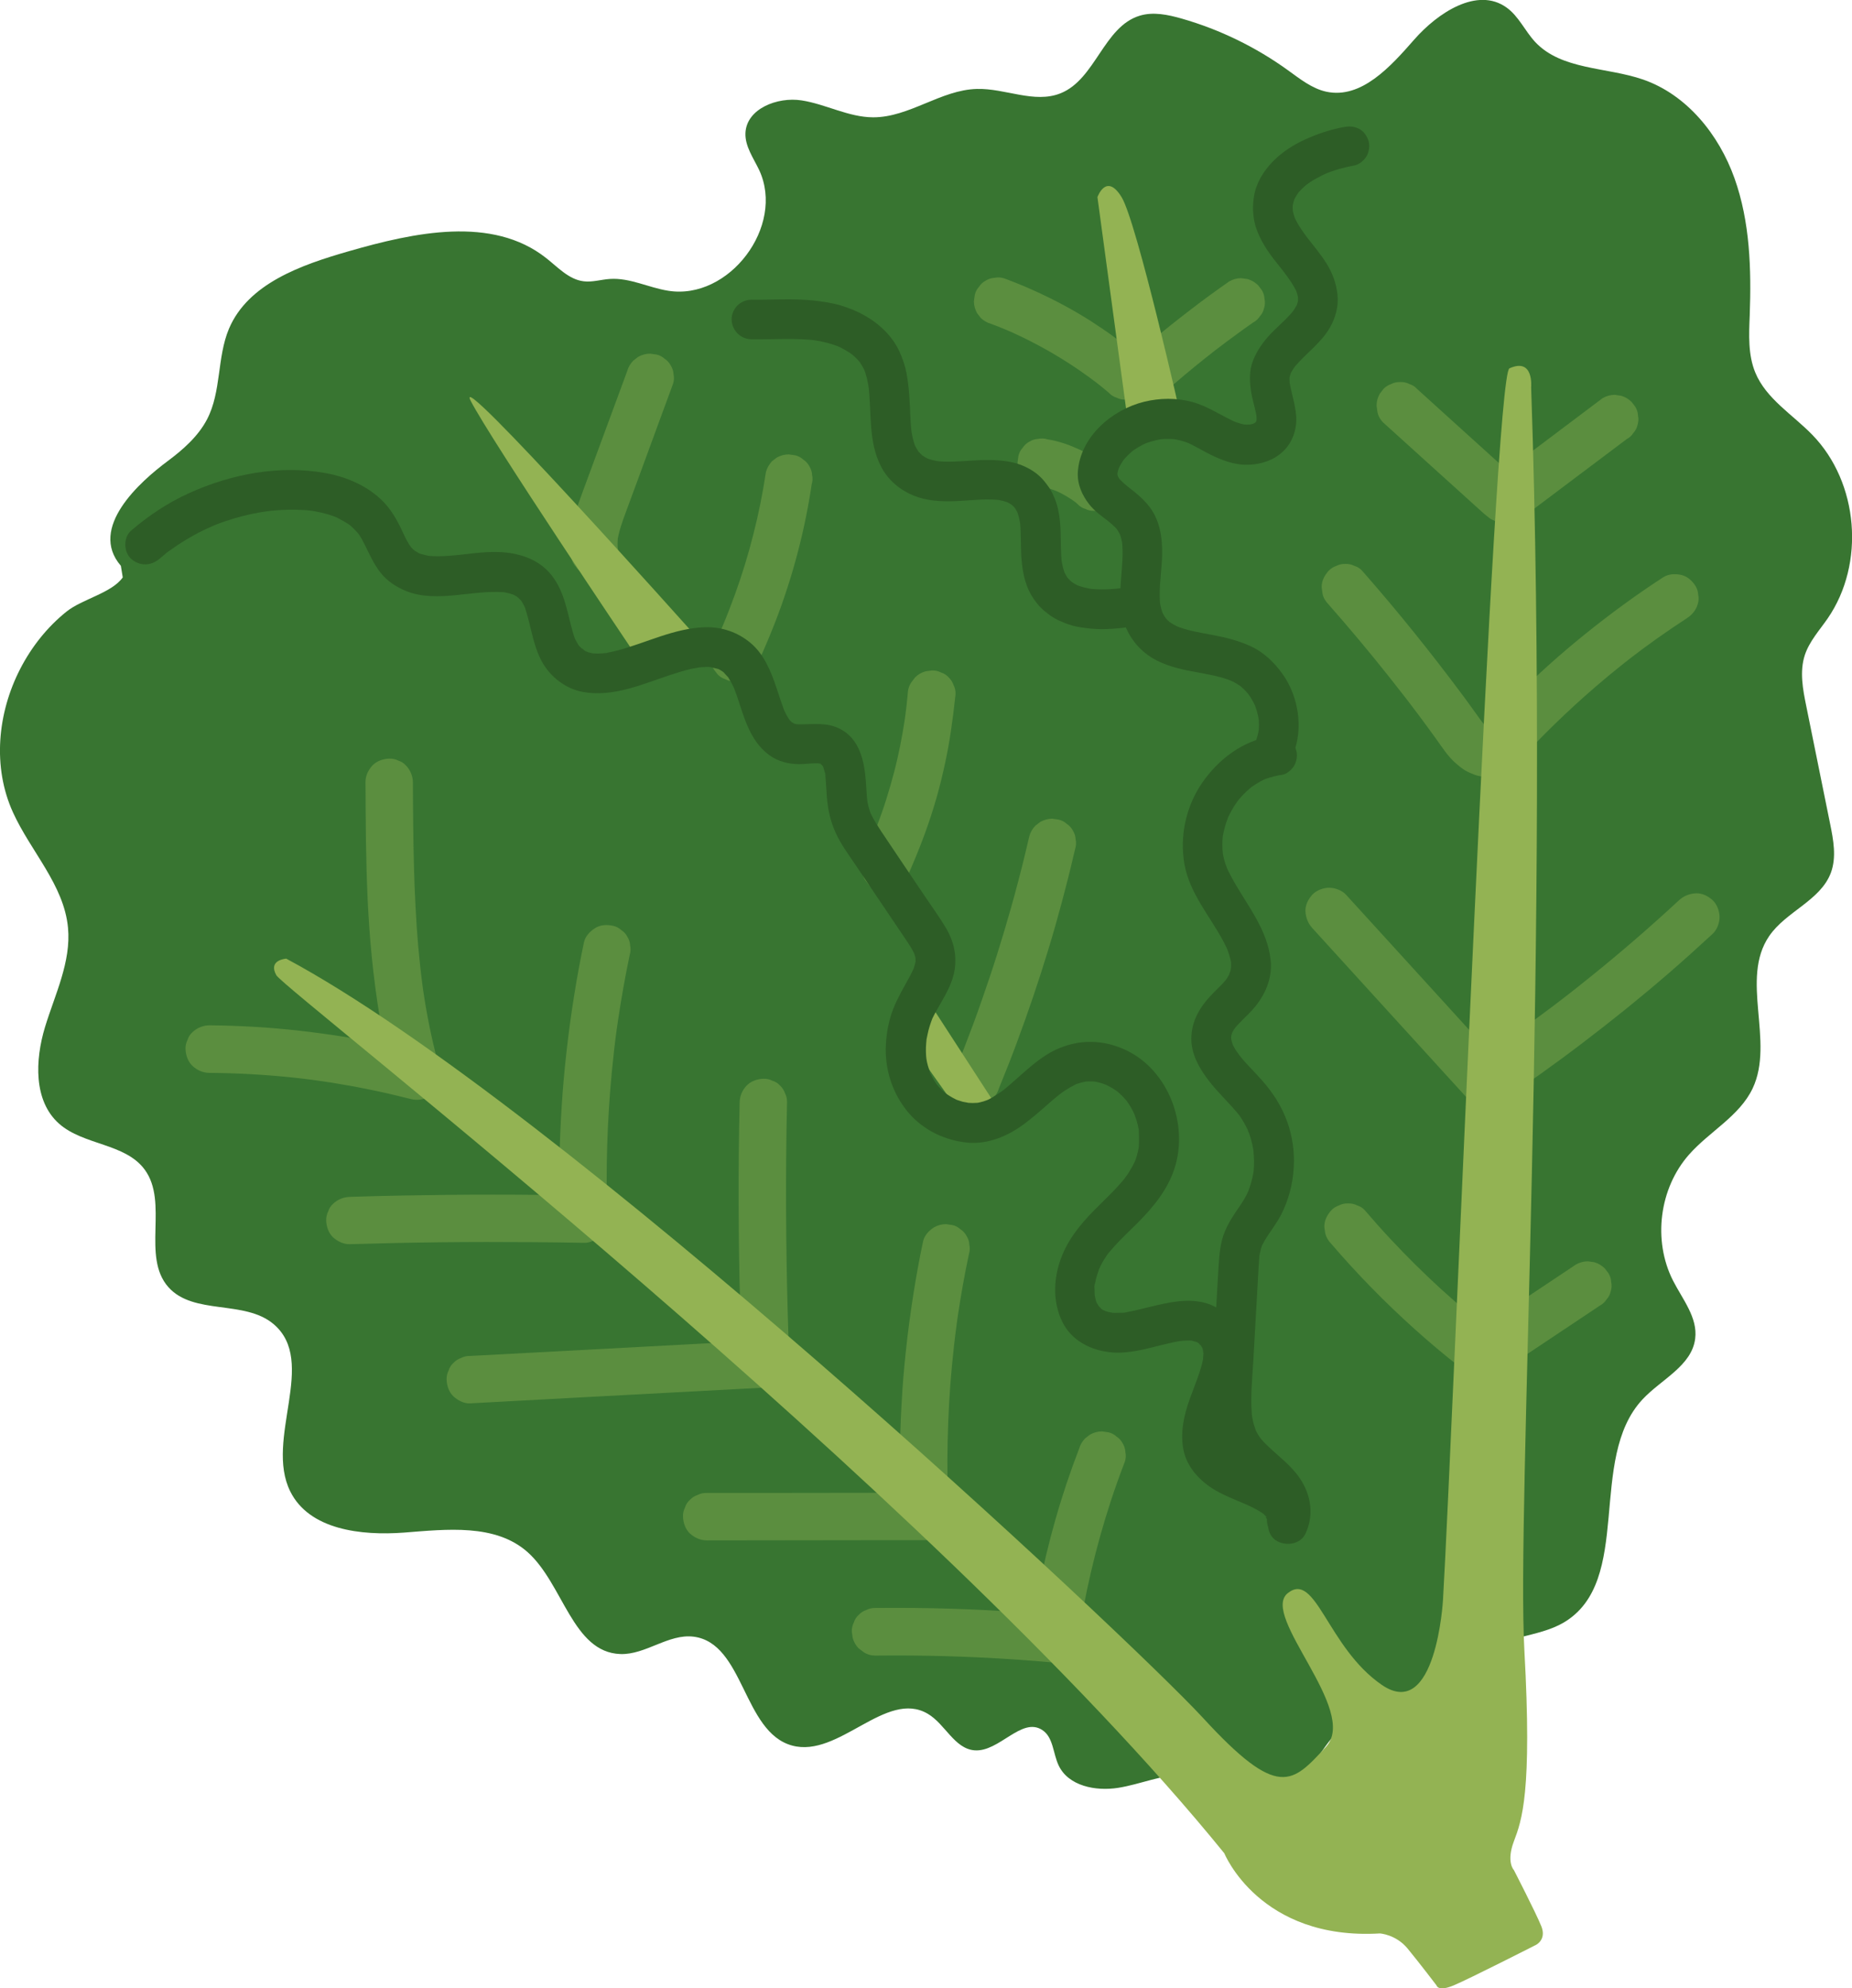 <?xml version="1.0" encoding="utf-8"?>
<!-- Generator: Adobe Illustrator 25.3.1, SVG Export Plug-In . SVG Version: 6.00 Build 0)  -->
<svg version="1.1" id="Layer_1" xmlns="http://www.w3.org/2000/svg" xmlns:xlink="http://www.w3.org/1999/xlink" x="0px" y="0px"
	 viewBox="0 0 1664.1 1786.2" style="enable-background:new 0 0 1664.1 1786.2;" xml:space="preserve">
<style type="text/css">
	.st0{fill:#387531;}
	.st1{fill:#5B8E3F;}
	.st2{fill:#93B353;}
	.st3{fill:#2D5D26;}
</style>
<g>
	<path class="st0" d="M110.3,518.7c-9.8,14-36.6,19.5-50.5,30.7c-17.4,13.9-31.5,31.8-41.7,51.6C-2.2,640.5-7,688.9,11.7,729.9
		c16,35.1,45.8,65.1,49.4,103.5c2.9,30.7-11.7,59.9-20.7,89.4c-8.9,29.5-10.4,66.1,12.6,86.6c22.1,19.6,59.5,17.5,77,41.3
		c21.8,29.6-3.1,78.1,21.3,105.6c22.6,25.4,68.4,11.2,94.4,33.1c40.1,33.7-8.2,103.5,15.1,150.4c17.1,34.5,63.7,39.9,102.2,37
		c38.4-3,82-8.1,110.9,17.4c32.2,28.5,40.5,90.2,83.5,91.7c22.7,0.8,43.2-18.4,65.8-15.6c45.5,5.7,44.3,85.7,88.5,97.8
		c42,11.5,84.5-50.7,122-28.5c15.6,9.2,23.9,31.4,42,32.8c22.2,1.7,42.3-30.5,60.9-18.2c10,6.6,9.5,21.1,14.7,31.9
		c8.8,18.4,33.2,23.2,53.4,20c20.1-3.2,39.4-12,59.8-11.9c32.9,0.2,67.4,23.4,96.3,7.7c23.2-12.6,30.6-45.3,54.8-55.7
		c22.4-9.7,50.3,4.1,72.1-7.1c20.2-10.3,25.7-36.9,42.6-52c20.1-17.9,51.3-15.8,74.6-29.4c63.3-37.2,20.9-147,71-200.6
		c16.8-18,44.3-30.1,47.3-54.6c2.4-18.8-11.4-35.3-20-52.2c-18.2-36-12.3-82.7,14.4-113c18.3-20.8,45.3-34.5,57.2-59.5
		c20-42.2-11.6-98.3,14.9-136.9c15.1-22.1,46-31.8,55.4-56.8c5.2-14,2.3-29.5-0.7-44.2c-7.1-35.2-14.3-70.4-21.4-105.6
		c-3.1-15.1-6.1-31.1-1.3-45.8c4.1-12.4,13.2-22.3,20.6-33c33.8-49.2,27.8-121.9-13.7-164.7c-17.8-18.4-41.6-32.4-51.4-56.1
		c-6.6-16-5.7-34-5-51.3c1.5-41.6,0.3-84.1-13.7-123.3c-14-39.2-42.7-74.9-82-88.6c-32.9-11.4-73.3-8.4-97.1-33.8
		c-9.2-9.9-14.8-23.2-25.8-31c-26.2-18.7-61.7,4.7-82.9,28.9c-21.2,24.2-47.4,53.5-78.9,46.8c-12.9-2.8-23.7-11.5-34.4-19.2
		c-28.9-20.9-61.4-36.7-95.6-46.5c-12.3-3.5-25.5-6.3-37.7-2.6c-32.4,9.8-39.7,57.1-71.1,69.7c-23.6,9.5-49.8-4.6-75.2-3.9
		c-32.4,0.8-60.8,25.6-93.3,25.5c-22.1-0.1-42.4-11.8-64.2-15.2c-21.8-3.4-49.7,7.5-50.5,29.5c-0.4,11.9,7.3,22.4,12.4,33.2
		c23.4,50.3-27.1,117.1-81.8,108.3c-17.7-2.8-34.5-11.8-52.4-10.6c-7.9,0.5-15.7,3.1-23.6,2.1c-13.3-1.6-23.1-12.6-33.7-20.9
		c-48.4-38.2-118.3-23.1-177.6-6c-42.5,12.2-90.2,28.9-107.4,69.6c-10.8,25.8-6.7,56.4-19.6,81.2c-8,15.4-21.7,27.4-35.4,37.6
		c-24.8,18.4-71.6,60-42.1,94.1"/>
</g>
<g>
	<g>
		<path class="st1" d="M187.9,963.8c25.4,0.2,50.8,1.6,76.1,4.3c7.1,0.8,14.2,1.6,21.3,2.6c-1.9-0.3-3.8-0.5-5.7-0.8
			c23.5,3.2,46.9,7.4,70,12.7c6.5,1.5,12.9,3.1,19.4,4.7c7.4,1.9,15.3,0,20.8-5.5c5.4-5.4,7.5-13.4,5.5-20.8
			c-5.8-20.6-10.3-41.5-13.7-62.5c-1-5.9-1.8-11.9-2.6-17.8c0.3,1.9,0.5,3.8,0.8,5.7c-3.2-23.7-5.2-47.5-6.4-71.4
			c-1.3-23.9-1.8-47.8-2.1-71.7c-0.2-13.5-0.2-27-0.3-40.5c0-5.5-2.4-11.2-6.2-15.1c-1.9-2.1-4.2-3.6-6.9-4.4
			c-2.5-1.3-5.3-1.9-8.2-1.8c-5.5,0.2-11.2,2.1-15.1,6.2c-3.8,4.2-6.3,9.3-6.2,15.1c0.1,17.3,0.2,34.7,0.4,52
			c0.3,17.4,0.7,34.7,1.5,52.1c0.8,17.4,2,34.8,3.7,52.1c1.9,18.9,4.3,37.8,7.5,56.5c2.9,17,6.5,33.9,11,50.6
			c0.6,2.1,1.1,4.2,1.7,6.3c8.7-8.7,17.5-17.5,26.2-26.2c-23.9-6.1-48-11.1-72.4-15c-26.1-4.1-52.3-7.1-78.6-8.7
			c-13.8-0.8-27.6-1.3-41.4-1.4c-5.4,0-11.2,2.4-15.1,6.2c-2.1,1.9-3.6,4.2-4.4,6.9c-1.3,2.5-1.9,5.3-1.8,8.2
			c0.2,5.5,2.1,11.2,6.2,15.1C177,961.4,182.1,963.7,187.9,963.8L187.9,963.8z"/>
	</g>
</g>
<g>
	<g>
		<path class="st1" d="M314.4,1117.7c27.3-0.8,54.6-1.4,81.9-1.7c27.3-0.3,54.6-0.3,81.9-0.1c15.4,0.1,30.9,0.3,46.3,0.6
			c2.9,0.1,5.7-0.5,8.2-1.8c2.6-0.9,4.9-2.3,6.9-4.4c3.8-4.1,6.5-9.4,6.2-15.1c-0.8-22.2-0.9-44.5-0.2-66.7
			c0.7-22.1,2.1-44.1,4.2-66.1c1.2-12.5,2.6-25,4.3-37.4c-0.3,1.9-0.5,3.8-0.8,5.7c2.6-19.1,5.7-38,9.3-56.9
			c1-5.3,2.1-10.6,3.2-15.9c0.9-2.8,1-5.7,0.4-8.5c-0.1-2.8-1-5.5-2.5-7.9c-1.3-2.5-3.2-4.5-5.5-6c-2.1-1.9-4.5-3.2-7.3-3.8
			c-5.5-1.2-11.6-1-16.4,2.2c-4.5,2.9-8.7,7.3-9.8,12.7c-3.3,15.6-6.2,31.3-8.7,47.1c-2.8,17.4-5.2,34.9-7.1,52.4
			c-1.8,15.9-3.2,31.8-4.2,47.7c-1,15.9-1.7,31.7-2,47.6c-0.3,16-0.2,31.9,0.3,47.9c0.1,2,0.1,4,0.2,6c7.1-7.1,14.2-14.2,21.3-21.3
			c-27.3-0.5-54.6-0.8-81.9-0.8c-27.3,0-54.6,0.3-81.9,0.8c-15.4,0.3-30.9,0.7-46.3,1.2c-5.6,0.2-11.1,2.3-15.1,6.2
			c-2.1,1.9-3.6,4.2-4.4,6.9c-1.3,2.5-1.9,5.3-1.8,8.2c0.2,5.5,2.1,11.2,6.2,15.1C303.4,1115.2,308.7,1117.9,314.4,1117.7
			L314.4,1117.7z"/>
	</g>
</g>
<g>
	<g>
		<path class="st1" d="M422.5,1260.7c34.6-1.9,69.3-3.7,103.9-5.6c34.5-1.8,68.9-3.7,103.4-5.5c19.4-1,38.9-2.1,58.3-3.1
			c5.4-0.3,11.3-2.1,15.1-6.2c3.7-4.1,6.5-9.4,6.2-15.1c-1.3-30.5-2.1-61.1-2.6-91.7c-0.5-30.6-0.6-61.1-0.4-91.7
			c0.1-17.1,0.4-34.3,0.8-51.4c0.1-2.9-0.5-5.7-1.8-8.2c-0.9-2.6-2.3-4.9-4.4-6.9c-1.9-2.1-4.2-3.6-6.9-4.4
			c-2.5-1.3-5.3-1.9-8.2-1.8c-5.5,0.2-11.2,2.1-15.1,6.2c-3.9,4.2-6.1,9.3-6.2,15.1c-0.7,30.6-1,61.1-0.9,91.7
			c0.1,30.6,0.5,61.1,1.4,91.7c0.5,17.1,1.1,34.3,1.8,51.4c7.1-7.1,14.2-14.2,21.3-21.3c-34.6,1.9-69.3,3.7-103.9,5.6
			c-34.5,1.8-68.9,3.7-103.4,5.5c-19.4,1-38.9,2.1-58.3,3.1c-2.9-0.1-5.7,0.5-8.2,1.8c-2.6,0.9-4.9,2.3-6.9,4.4
			c-2.1,1.9-3.6,4.2-4.4,6.9c-1.3,2.5-1.9,5.3-1.8,8.2c0.2,5.5,2.1,11.2,6.2,15.1C411.5,1258.1,416.9,1261,422.5,1260.7
			L422.5,1260.7z"/>
	</g>
</g>
<g>
	<g>
		<path class="st1" d="M554.7,490.3c-0.1-0.4-0.1-0.8-0.2-1.2c0.3,1.9,0.5,3.8,0.8,5.7c-0.6-4.5-0.5-9,0.1-13.5
			c-0.3,1.9-0.5,3.8-0.8,5.7c1.3-9.4,4.6-18.4,7.9-27.3c3.4-9.3,6.8-18.6,10.3-27.9c6.8-18.5,13.6-37.1,20.4-55.6
			c3.9-10.5,7.7-21,11.6-31.5c0.9-2.8,1-5.7,0.4-8.5c-0.1-2.8-1-5.5-2.5-7.9c-1.3-2.5-3.2-4.5-5.5-6c-2.1-1.9-4.5-3.2-7.3-3.8
			c-1.9-0.3-3.8-0.5-5.7-0.8c-3.9,0-7.4,1-10.8,2.9c-1.4,1.1-2.9,2.2-4.3,3.3c-2.6,2.7-4.5,5.8-5.5,9.4
			c-3.8,10.3-7.6,20.6-11.4,30.9c-3.8,10.3-7.6,20.6-11.4,30.9c-3.8,10.3-7.6,20.6-11.4,30.9c-3.7,10.2-7.6,20.3-11.2,30.6
			c-1.7,5-3.2,10-4.2,15.1c-0.2,1.3-0.5,2.5-0.6,3.8c-0.4,3-0.9,6.1-1.1,9.2c-0.2,2.6-0.2,5.2,0,7.8c0.2,3.1,0.7,6.1,1.2,9.2
			c0.7,2.8,1.9,5.2,3.8,7.3c1.5,2.3,3.5,4.2,6,5.5c2.4,1.6,5.1,2.4,7.9,2.5c2.8,0.6,5.7,0.5,8.5-0.4c1.7-0.7,3.4-1.4,5.1-2.2
			c3.2-1.9,5.8-4.4,7.7-7.7c0.7-1.7,1.4-3.4,2.2-5.1C555.7,497.8,555.7,494,554.7,490.3L554.7,490.3z"/>
	</g>
</g>
<g>
	<g>
		<path class="st1" d="M688.2,424.1c-2.8,18.7-6.5,37.3-11.2,55.6c-4.6,18.3-10.1,36.3-16.5,54c-3.6,9.9-7.4,19.8-11.5,29.5
			c0.7-1.7,1.4-3.4,2.2-5.1c-3.1,7.3-6.4,14.6-9.8,21.8c-1.6,2.4-2.4,5.1-2.5,7.9c-0.6,2.8-0.5,5.7,0.4,8.5c0.7,2.8,1.9,5.2,3.8,7.3
			c1.5,2.3,3.5,4.2,6,5.5c1.7,0.7,3.4,1.4,5.1,2.2c3.8,1,7.6,1,11.3,0c1.7-0.7,3.4-1.4,5.1-2.2c3.2-1.9,5.8-4.4,7.7-7.7
			c5.4-11.5,10.5-23.2,15.3-35.1c4.1-10.2,8-20.5,11.5-31c3.5-10.4,6.8-20.9,9.7-31.6c2.9-10.6,5.6-21.3,7.9-32.1
			c2.3-10.7,4.3-21.5,6-32.3c0.2-1.4,0.4-2.8,0.6-4.1c0.9-2.8,1-5.7,0.4-8.5c-0.1-2.8-1-5.5-2.5-7.9c-1.3-2.5-3.2-4.5-5.5-6
			c-2.1-1.9-4.5-3.2-7.3-3.8c-1.9-0.3-3.8-0.5-5.7-0.8c-3.9,0-7.4,1-10.8,2.9c-1.4,1.1-2.9,2.2-4.3,3.3
			C691,417.3,689.2,420.5,688.2,424.1L688.2,424.1z"/>
	</g>
</g>
<g>
	<g>
		<path class="st1" d="M815.6,623.8c-0.6,6.8-1.4,13.6-2.3,20.3c0.3-1.9,0.5-3.8,0.8-5.7c-0.9,6.9-2,13.8-3.2,20.6
			c-1.3,7.5-2.8,14.9-4.5,22.3c-1.8,8-3.9,16-6.2,24c-2.5,8.6-5.1,17.1-8.1,25.5c-3.2,9.1-6.6,18.1-10.3,27c-0.5,1.2-1,2.3-1.4,3.5
			c0.7-1.7,1.4-3.4,2.2-5.1c-1.8,4.2-3.6,8.4-5.5,12.6c-1.6,2.4-2.4,5.1-2.5,7.9c-0.6,2.8-0.5,5.7,0.4,8.5c0.7,2.8,1.9,5.2,3.8,7.3
			c1.5,2.3,3.5,4.2,6,5.5c1.7,0.7,3.4,1.4,5.1,2.2c3.8,1,7.6,1,11.3,0c1.7-0.7,3.4-1.4,5.1-2.2c3.2-1.9,5.8-4.4,7.7-7.7
			c6.1-13.4,11.7-27,16.8-40.8c4-11,7.7-22.2,10.9-33.5c2.9-10.2,5.4-20.5,7.6-30.9c2-9.3,3.7-18.7,5.1-28.1
			c1.5-10.2,2.8-20.3,3.9-30.6c0.1-0.9,0.2-1.9,0.3-2.8c0.1-2.9-0.5-5.7-1.8-8.2c-0.9-2.6-2.3-4.9-4.4-6.9c-1.9-2.1-4.2-3.6-6.9-4.4
			c-2.5-1.3-5.3-1.9-8.2-1.8c-1.9,0.3-3.8,0.5-5.7,0.8c-3.6,1-6.8,2.8-9.4,5.5c-1.1,1.4-2.2,2.9-3.3,4.3
			C816.6,616.4,815.7,619.9,815.6,623.8L815.6,623.8z"/>
	</g>
</g>
<g>
	<g>
		<path class="st1" d="M924.9,751.2c-3.3,14.3-6.8,28.6-10.6,42.8c-3.7,14.2-7.7,28.2-11.9,42.3c-4.2,14.1-8.6,28.1-13.3,42.1
			c-4.7,13.9-9.5,27.8-14.6,41.6c-5.1,13.7-10.4,27.4-15.9,40.9c-0.7,1.7-1.4,3.4-2.1,5.1c-0.9,2.8-1,5.7-0.4,8.5
			c0.1,2.8,1,5.5,2.5,7.9c1.3,2.5,3.2,4.5,5.5,6c2.1,1.9,4.5,3.2,7.3,3.8c1.9,0.3,3.8,0.5,5.7,0.8c3.9,0,7.4-1,10.8-2.9
			c1.4-1.1,2.9-2.2,4.3-3.3c2.6-2.7,4.5-5.8,5.5-9.4c5.6-13.6,11-27.3,16.1-41.1c5.1-13.7,10-27.5,14.7-41.4
			c4.7-13.9,9.2-27.9,13.5-42c4.3-14.1,8.3-28.2,12.1-42.4c3.8-14.1,7.4-28.3,10.7-42.6c0.4-1.8,0.8-3.6,1.3-5.4
			c0.9-2.8,1-5.7,0.4-8.5c-0.1-2.8-1-5.5-2.5-7.9c-1.3-2.5-3.2-4.5-5.5-6c-2.1-1.9-4.5-3.2-7.3-3.8c-1.9-0.3-3.8-0.5-5.7-0.8
			c-3.9,0-7.4,1-10.8,2.9c-1.4,1.1-2.9,2.2-4.3,3.3C927.7,744.4,925.9,747.6,924.9,751.2L924.9,751.2z"/>
	</g>
</g>
<g>
	<g>
		<path class="st1" d="M890.7,291c5.1,1.9,10.1,3.9,15.1,6c-1.7-0.7-3.4-1.4-5.1-2.2c12.1,5.1,23.9,10.8,35.4,17.1
			c11.5,6.3,22.6,13.1,33.4,20.5c6.1,4.2,12,8.5,17.9,13c-1.4-1.1-2.9-2.2-4.3-3.3c4.5,3.5,8.9,7,13.2,10.7c1.9,2.1,4.2,3.6,6.9,4.4
			c2.5,1.3,5.3,1.9,8.2,1.8c2.9,0.1,5.7-0.5,8.2-1.8c2.6-0.9,4.9-2.3,6.9-4.4c1.1-1.4,2.2-2.9,3.3-4.3c1.9-3.3,2.9-6.9,2.9-10.8
			c-0.3-1.9-0.5-3.8-0.8-5.7c-1-3.6-2.8-6.8-5.5-9.4c-8-6.8-16.3-13.2-24.7-19.4c-7-5.2-14.3-10.1-21.6-14.8
			c-7.4-4.7-14.9-9.1-22.6-13.3c-7.7-4.2-15.5-8.1-23.4-11.8c-9.5-4.4-19.2-8.5-29-12.2c-1-0.4-2-0.8-3-1.1c-2.8-0.9-5.7-1-8.5-0.4
			c-2.8,0.1-5.5,1-7.9,2.5c-2.5,1.3-4.5,3.2-6,5.5c-1.9,2.1-3.2,4.5-3.8,7.3c-0.3,1.9-0.5,3.8-0.8,5.7c0,3.9,1,7.4,2.9,10.8
			c1.1,1.4,2.2,2.9,3.3,4.3C884,288.2,887.1,290,890.7,291L890.7,291z"/>
	</g>
</g>
<g>
	<g>
		<path class="st1" d="M1045.4,353.3c12.2-10.8,24.7-21.3,37.5-31.5c3.6-2.8,7.2-5.7,10.8-8.5c-1.4,1.1-2.9,2.2-4.3,3.3
			c9.4-7.2,18.9-14.3,28.5-21.2c2.7-1.9,5.4-3.8,8.1-5.7c2.5-1.3,4.5-3.2,6-5.5c1.9-2.1,3.2-4.5,3.8-7.3c0.9-2.8,1-5.7,0.4-8.5
			c-0.1-2.8-1-5.5-2.5-7.9c-1.1-1.4-2.2-2.9-3.3-4.3c-2.7-2.6-5.8-4.5-9.4-5.5c-1.9-0.3-3.8-0.5-5.7-0.8c-3.9,0-7.4,1-10.8,2.9
			c-11.6,8.1-23,16.4-34.2,25c-12.5,9.6-24.9,19.4-37,29.6c-6.1,5.1-12.1,10.3-18,15.6c-2.1,1.9-3.6,4.2-4.4,6.9
			c-1.3,2.5-1.9,5.3-1.8,8.2c-0.1,2.9,0.5,5.7,1.8,8.2c0.9,2.6,2.3,4.9,4.4,6.9c1.4,1.1,2.9,2.2,4.3,3.3c3.3,1.9,6.9,2.9,10.8,2.9
			c1.9-0.3,3.8-0.5,5.7-0.8C1039.6,357.8,1042.8,356,1045.4,353.3L1045.4,353.3z"/>
	</g>
</g>
<g>
	<g>
		<path class="st1" d="M929.9,435.9c7.5,1.2,14.9,3.3,22,6.3c-1.7-0.7-3.4-1.4-5.1-2.2c7.5,3.2,14.5,7.3,21,12.2
			c-1.4-1.1-2.9-2.2-4.3-3.3c1.6,1.2,3.1,2.5,4.6,3.8c1.9,2.1,4.2,3.6,6.9,4.4c2.5,1.3,5.3,1.9,8.2,1.8c2.9,0.1,5.7-0.5,8.2-1.8
			c2.6-0.9,4.9-2.3,6.9-4.4c1.1-1.4,2.2-2.9,3.3-4.3c1.9-3.3,2.9-6.9,2.9-10.8c-0.3-1.9-0.5-3.8-0.8-5.7c-1-3.6-2.8-6.8-5.5-9.4
			c-3.9-3.5-8.1-6.7-12.4-9.7c-2.9-2-5.8-3.9-8.9-5.5c-4.6-2.5-9.5-4.6-14.3-6.6c-3.2-1.3-6.5-2.5-9.8-3.4c-3.8-1.1-7.6-2-11.5-2.6
			c-2.8-0.9-5.7-1-8.5-0.4c-2.8,0.1-5.5,1-7.9,2.5c-2.5,1.3-4.5,3.2-6,5.5c-1.9,2.1-3.2,4.5-3.8,7.3c-0.3,1.9-0.5,3.8-0.8,5.7
			c0,3.9,1,7.4,2.9,10.8c1.1,1.4,2.2,2.9,3.3,4.3C923.2,433.1,926.3,434.9,929.9,435.9L929.9,435.9z"/>
	</g>
</g>
<g>
	<g>
		<path class="st1" d="M1243,379.7c12.3,11.1,24.5,22.2,36.8,33.3c12.2,11,24.3,22,36.5,33c3.1,2.8,6.2,5.6,9.3,8.4
			c3.6,3.2,7,6.5,10.8,9.5c1,0.7,2,1.6,3,2.3c1.1,0.6,2.4,1.1,3.5,1.6c1.1,0.5,2.2,1,3.4,1.3c0.1,0,0.2,0,0.3,0
			c1.9,0.3,3.8,0.5,5.7,0.8c0.3,0,0.6,0,0.9,0c1.4-0.1,4.5-0.5,5.8-0.8c0.2,0,0.4-0.1,0.6-0.1c2.1-0.6,4.1-1.6,6-2.5
			c0.8-0.4,1.6-0.9,2.3-1.5c3.3-2.5,6.6-4.9,9.8-7.4c13.2-9.9,26.3-19.8,39.5-29.7c13.2-9.9,26.3-19.8,39.5-29.7
			c1.6-1.2,3.3-2.5,4.9-3.7c2.5-1.3,4.5-3.2,6-5.5c1.9-2.1,3.2-4.5,3.8-7.3c0.9-2.8,1-5.7,0.4-8.5c-0.1-2.8-1-5.5-2.5-7.9
			c-1.1-1.4-2.2-2.9-3.3-4.3c-2.7-2.6-5.8-4.5-9.4-5.5c-1.9-0.3-3.8-0.5-5.7-0.8c-3.9,0-7.4,1-10.8,2.9
			c-12.5,9.4-25.1,18.9-37.6,28.3c-12.5,9.4-25.1,18.9-37.6,28.3c-3.5,2.6-7,5.2-10.4,7.9c-1.8,1.4-3.6,2.7-5.4,4
			c-1.6,1.2-3.2,2.6-5.1,3.5c1.7-0.7,3.4-1.4,5.1-2.2c-0.5,0.2-1,0.3-1.5,0.4c1.9-0.3,3.8-0.5,5.7-0.8c-0.3,0-0.6,0-0.9,0
			c1.9,0.3,3.8,0.5,5.7,0.8c-0.4-0.1-0.8-0.2-1.1-0.3c1.7,0.7,3.4,1.4,5.1,2.2c-0.7-0.3-1.2-0.7-1.8-1.1c1.4,1.1,2.9,2.2,4.3,3.3
			c-3-2.4-5.8-5.2-8.7-7.8c-3-2.7-6-5.4-9-8.1c-5.9-5.3-11.8-10.7-17.7-16c-11.9-10.8-23.9-21.6-35.8-32.4
			c-6.7-6.1-13.4-12.1-20.1-18.2c-1.9-2.1-4.2-3.6-6.9-4.4c-2.5-1.3-5.3-1.9-8.2-1.8c-2.9-0.1-5.7,0.5-8.2,1.8
			c-2.6,0.9-4.9,2.3-6.9,4.4c-1.1,1.4-2.2,2.9-3.3,4.3c-1.9,3.3-2.9,6.9-2.9,10.8c0.3,1.9,0.5,3.8,0.8,5.7
			C1238.5,373.9,1240.3,377.1,1243,379.7L1243,379.7z"/>
	</g>
</g>
<g>
	<g>
		<path class="st1" d="M1193.6,542.8c18.5,21,36.5,42.5,53.9,64.4c4.9,6.2,9.8,12.4,14.6,18.6c-1.1-1.4-2.2-2.9-3.3-4.3
			c10.7,13.8,21.2,27.8,31.4,42c5.5,7.6,10.7,16,17.9,22.2c2.5,2.2,5.1,4.3,7.9,6.1c2.9,1.8,6.2,3.1,9.3,4.3
			c6.1,2.2,13.6,2.2,19.9,0.5c6.8-1.8,12.8-5.9,17.7-10.9c2.8-2.8,5.4-5.8,8.1-8.7c5.7-6.1,11.4-12,17.3-17.9
			c11.6-11.6,23.5-22.9,35.8-33.8c13.7-12.2,27.9-23.9,42.4-35.2c-1.4,1.1-2.9,2.2-4.3,3.3c17.3-13.4,35.2-26.1,53.5-38
			c4.6-3,8.3-7.3,9.8-12.7c0.9-2.8,1-5.7,0.4-8.5c-0.1-2.8-1-5.5-2.5-7.9c-2.9-4.6-7.3-8.6-12.7-9.8c-5.4-1.2-11.6-1-16.4,2.2
			c-24.5,15.9-48,33.2-70.7,51.5c-21.4,17.3-42,35.7-61.5,55.1c-5.5,5.5-10.9,11-16.3,16.7c-2.7,2.8-5.3,5.7-8,8.5
			c-2.5,2.7-4.8,5.5-7.7,7.8c1.4-1.1,2.9-2.2,4.3-3.3c-1.1,0.9-2.4,1.6-3.7,2.2c1.7-0.7,3.4-1.4,5.1-2.2c-1.1,0.4-2.2,0.7-3.4,0.9
			c1.9-0.3,3.8-0.5,5.7-0.8c-1.2,0.1-2.4,0.1-3.7,0c1.9,0.3,3.8,0.5,5.7,0.8c-1.4-0.2-2.7-0.6-4-1.1c1.7,0.7,3.4,1.4,5.1,2.2
			c-2-0.9-3.9-2.1-5.6-3.4c1.4,1.1,2.9,2.2,4.3,3.3c-3.3-2.6-6.2-5.8-8.8-9.1c1.1,1.4,2.2,2.9,3.3,4.3c-6.7-8.7-12.9-17.9-19.5-26.7
			c-7.7-10.4-15.5-20.6-23.4-30.8c-13.8-17.8-28-35.4-42.5-52.7c-8.2-9.8-16.6-19.5-25-29.1c-1.9-2.1-4.2-3.6-6.9-4.4
			c-2.5-1.3-5.3-1.9-8.2-1.8c-2.9-0.1-5.7,0.5-8.2,1.8c-2.6,0.9-4.9,2.3-6.9,4.4c-3.7,4.1-6.5,9.4-6.2,15.1c0.3,1.9,0.5,3.8,0.8,5.7
			C1189.1,537,1191,540.1,1193.6,542.8L1193.6,542.8z"/>
	</g>
</g>
<g>
	<g>
		<path class="st1" d="M1179.4,834c18.3,20.1,36.6,40.2,54.9,60.3c18.2,19.9,36.3,39.8,54.5,59.8c10.3,11.3,20.7,22.7,31,34
			c1.4,1.1,2.9,2.2,4.3,3.3c2.4,1.6,5.1,2.4,7.9,2.5c1.9,0.5,3.8,0.5,5.7,0c2.8-0.1,5.5-1,7.9-2.5c26.1-17.4,51.7-35.6,76.7-54.7
			c26.3-20,52-40.7,77-62.3c13.4-11.6,26.6-23.5,39.6-35.5c3.9-3.6,6.2-9.8,6.2-15.1c0-5.2-2.3-11.5-6.2-15.1
			c-4.1-3.7-9.4-6.5-15.1-6.2c-5.8,0.3-10.8,2.3-15.1,6.2c-25.9,24-52.6,47.1-80.1,69.2c-7.8,6.3-15.6,12.5-23.5,18.6
			c1.4-1.1,2.9-2.2,4.3-3.3c-21.6,16.7-43.7,32.8-66.2,48.3c-6.4,4.4-12.8,8.7-19.3,13c8.6,1.1,17.2,2.2,25.9,3.3
			c-18.3-20.1-36.6-40.2-54.9-60.3c-18.2-19.9-36.3-39.8-54.5-59.8c-10.3-11.3-20.7-22.7-31-34c-3.6-3.9-9.9-6.2-15.1-6.2
			c-5.2,0-11.5,2.3-15.1,6.2c-3.7,4.1-6.5,9.4-6.2,15.1C1173.4,824.7,1175.4,829.7,1179.4,834L1179.4,834z"/>
	</g>
</g>
<g>
	<g>
		<path class="st1" d="M1196.3,1117.5c11.6,13.5,23.6,26.6,36,39.3c12.4,12.7,25.3,25,38.5,36.9s26.8,23.3,40.8,34.3
			c2.1,1.7,4.2,3.4,6.4,4.9c2.2,1.6,5.1,2.8,7.6,3.5c4.6,1.3,8.9,1.1,13.5,0.1c1.3-0.3,2.5-0.9,3.8-1.4c1.3-0.5,2.7-1,3.9-1.7
			c4.1-2.4,8-5.3,12-8c8.1-5.4,16.2-10.8,24.3-16.2c16.1-10.7,32.2-21.4,48.3-32.2c2-1.4,4.1-2.7,6.1-4.1c2.5-1.3,4.5-3.2,6-5.5
			c1.9-2.1,3.2-4.5,3.8-7.3c0.9-2.8,1-5.7,0.4-8.5c-0.1-2.8-1-5.5-2.5-7.9c-1.1-1.4-2.2-2.9-3.3-4.3c-2.7-2.6-5.8-4.5-9.4-5.5
			c-1.9-0.3-3.8-0.5-5.7-0.8c-3.9,0-7.4,1-10.8,2.9c-12,8-24,16-36,24c-12,8-24,16-36,24c-3.4,2.3-6.8,4.5-10.2,6.8
			c-1.7,1.1-3.3,2.2-5,3.3c-1.6,1.1-3.2,2.3-4.9,3c1.7-0.7,3.4-1.4,5.1-2.2c-0.5,0.2-0.9,0.3-1.4,0.4c1.9-0.3,3.8-0.5,5.7-0.8
			c-0.4,0-0.7,0-1.1,0c1.9,0.3,3.8,0.5,5.7,0.8c-0.5-0.1-0.9-0.2-1.4-0.3c1.7,0.7,3.4,1.4,5.1,2.2c-1-0.4-1.9-1-2.8-1.7
			c1.4,1.1,2.9,2.2,4.3,3.3c-16.6-12.9-32.6-26.6-48.2-40.7c-15.5-14.2-30.5-29-44.9-44.4c-8.1-8.6-15.9-17.4-23.6-26.4
			c-1.9-2.1-4.2-3.6-6.9-4.4c-2.5-1.3-5.3-1.9-8.2-1.8c-2.9-0.1-5.7,0.5-8.2,1.8c-2.6,0.9-4.9,2.3-6.9,4.4
			c-3.7,4.1-6.5,9.4-6.2,15.1c0.3,1.9,0.5,3.8,0.8,5.7C1191.8,1111.7,1193.6,1114.8,1196.3,1117.5L1196.3,1117.5z"/>
	</g>
</g>
<g>
	<g>
		<path class="st1" d="M635.1,1383.8c25.5,0,51.1,0,76.6-0.1c25.5,0,51.1,0,76.6-0.1c14.3,0,28.6,0,42.9,0c2.9,0.1,5.7-0.5,8.2-1.8
			c2.6-0.9,4.9-2.3,6.9-4.4c3.7-4,6.5-9.4,6.2-15.1c-1.2-22.5-1.5-45.1-1-67.7c0.5-22.4,1.7-44.8,3.8-67.1
			c1.2-12.6,2.6-25.3,4.3-37.9c-0.3,1.9-0.5,3.8-0.8,5.7c2.4-17.9,5.3-35.7,8.7-53.4c1-5.1,2-10.1,3.1-15.2c0.9-2.8,1-5.7,0.4-8.5
			c-0.1-2.8-1-5.5-2.5-7.9c-1.3-2.5-3.2-4.5-5.5-6c-2.1-1.9-4.5-3.2-7.3-3.8c-1.9-0.3-3.8-0.5-5.7-0.8c-3.9,0-7.4,1-10.8,2.9
			c-4.5,2.9-8.7,7.3-9.8,12.7c-3.3,15.5-6.1,31.1-8.6,46.7c-2.7,17.4-5.1,34.8-6.9,52.3c-1.7,15.7-3,31.4-3.8,47.1
			c-0.9,15.8-1.4,31.6-1.5,47.5s0.2,31.7,0.9,47.5c0.1,2,0.2,3.9,0.3,5.9c7.1-7.1,14.2-14.2,21.3-21.3c-25.5,0-51.1,0-76.6,0.1
			c-25.5,0-51.1,0-76.6,0.1c-14.3,0-28.6,0-42.9,0c-2.9-0.1-5.7,0.5-8.2,1.8c-2.6,0.9-4.9,2.3-6.9,4.4c-2.1,1.9-3.6,4.2-4.4,6.9
			c-1.3,2.5-1.9,5.3-1.8,8.2c0.2,5.5,2.1,11.2,6.2,15.1C624.2,1381.4,629.3,1383.8,635.1,1383.8L635.1,1383.8z"/>
	</g>
</g>
<g>
	<g>
		<path class="st1" d="M786.6,1487.3c21-0.2,41.9-0.1,62.9,0.5c20.9,0.6,41.8,1.6,62.6,3c11.8,0.8,23.5,1.7,35.3,2.8
			c1.9-0.3,3.8-0.5,5.7-0.8c2.8-0.7,5.2-1.9,7.3-3.8c1.6-0.9,2.9-2.2,3.8-3.8c1.9-2.1,3.2-4.5,3.8-7.3c3.1-22.1,7.2-44,12.3-65.7
			c5-21.6,11-42.9,17.9-64c3.9-11.9,8.1-23.6,12.6-35.3c0.9-2.8,1-5.7,0.4-8.5c-0.1-2.8-1-5.5-2.5-7.9c-1.3-2.5-3.2-4.5-5.5-6
			c-2.1-1.9-4.5-3.2-7.3-3.8c-1.9-0.3-3.8-0.5-5.7-0.8c-3.9,0-7.4,1-10.8,2.9c-1.4,1.1-2.9,2.2-4.3,3.3c-2.6,2.7-4.5,5.8-5.5,9.4
			c-8,20.8-15.1,41.9-21.2,63.4c-6.1,21.3-11.2,42.9-15.4,64.6c-2.4,12.3-4.4,24.6-6.2,37c6.9-5.2,13.7-10.4,20.6-15.7
			c-20.9-1.9-41.8-3.3-62.7-4.4c-20.9-1-41.8-1.7-62.6-1.9c-11.8-0.1-23.6-0.1-35.4,0c-2.9-0.1-5.7,0.5-8.2,1.8
			c-2.6,0.9-4.9,2.3-6.9,4.4c-2.1,1.9-3.6,4.2-4.4,6.9c-1.3,2.5-1.9,5.3-1.8,8.2c0.3,1.9,0.5,3.8,0.8,5.7c1,3.6,2.8,6.8,5.5,9.4
			c1.4,1.1,2.9,2.2,4.3,3.3C779.2,1486.3,782.7,1487.3,786.6,1487.3L786.6,1487.3z"/>
	</g>
</g>
<path class="st2" d="M257.2,861.2c0,0-16.7,1-8.9,14.9c7.9,13.9,587,462.6,851.8,788.8c0,0,31.8,78.4,139.8,72c0,0,14.4,0.8,25,13.7
	c10.6,12.9,25.9,33,25.9,33s1.2,5.9,15.3,0c14.1-5.9,74.2-36.5,74.2-36.5s9.4-4.7,4.7-16.5c-4.7-11.8-24.7-50.6-24.7-50.6
	s-7.1-7.1,0-25.9s16.5-43.6,9.4-171.9c-7.1-128.3,23.1-636.8,6.1-1134.3c0,0,2.6-27-19.5-17c-14,6.3-50.6,950.2-59.7,1106.2
	c0,0-6.1,110.1-55,76.5c-48.9-33.6-59.2-102.7-84.5-82.4c-25.3,20.3,64.5,105.4,34.3,138.1c-30.3,32.7-42.5,48-110.6-26.2
	C1012.3,1469,502.6,992.6,257.2,861.2z"/>
<g>
	<g>
		<path class="st3" d="M1172.8,1378.2c8.1-16.5,5.4-35.1-4.8-50.1c-8.5-12.6-20.7-20.8-31.3-31.5c-1.2-1.2-2.3-2.4-3.4-3.7
			c-0.4-0.5-1.2-1.9-1.8-2.1c0.3,0.1,2.5,3.5,0.8,0.9c-0.9-1.4-1.9-2.8-2.7-4.3c-0.4-0.7-0.7-1.3-1-2c-1.8-3.7,0.6,1.8,0,0.2
			c-1.1-3.2-2.2-6.3-2.9-9.6c-0.4-1.6-0.5-3.4-0.9-5c0.1,0.3,0.5,4.5,0.2,1.4c-0.1-1.1-0.2-2.3-0.3-3.4c-1.1-15.2,0.5-30.6,1.4-45.8
			c1-17,1.9-34,2.9-51c0.5-8.3,0.9-16.5,1.4-24.8c0.2-4,0.4-8,0.7-12c0.1-1.8,0.3-3.7,0.4-5.5c0.1-0.8,0-2.3,0.3-3.1
			c-0.1,0.8-0.2,1.6-0.3,2.3c0.1-0.8,0.3-1.6,0.4-2.4c0.3-1.6,0.7-3.2,1.1-4.8c0.3-1,0.7-1.9,0.9-2.9c0.7-2.5-2,3.9-0.2,0.4
			c1.6-3.2,3.3-6.2,5.3-9.2c4-6.1,8.4-11.9,11.8-18.3c7-13.5,10.9-28.2,11.7-43.4c0.8-13.6-1.2-27.8-5.8-40.6
			c-5.2-14.4-13-26.5-23.2-37.9c-4.2-4.7-8.6-9.3-12.9-13.9c-2.1-2.3-4.1-4.5-6-6.9c-0.4-0.5-0.8-1-1.3-1.6c-1.8-2.2,0.9,1.1,1,1.3
			c-0.9-1.5-2.1-2.9-3.1-4.3c-1.5-2.2-2.7-4.5-3.9-6.9c-1.6-2.9,1.2,3.6,0.6,1.4c-0.2-0.7-0.5-1.4-0.7-2.1c-0.5-1.4-0.7-2.8-1.1-4.2
			c-0.7-2.9,0.4,2.3,0.3,2.2c-0.1-0.2-0.1-1.4-0.1-1.7c0-1.1-0.3-3.4,0.2-4.4c0,0-0.9,4.9-0.2,2.1c0.2-0.6,0.3-1.2,0.4-1.8
			c0.2-0.8,0.5-1.5,0.7-2.3c0.6-2.1-2,3.9-0.5,1.2c0.8-1.4,1.5-2.8,2.4-4.1c0.3-0.5,0.8-1,1.1-1.5c-2.3,3.8-1.9,2.4-1.1,1.4
			c2.1-2.5,4.3-4.8,6.6-7.1c4.2-4.1,8.4-8.2,12.1-12.7c9.6-11.9,15.4-26.3,13.7-41.8c-3-27.9-21.6-49.5-34.6-73.3
			c-1.5-2.7-2.9-5.4-4.2-8.2c-0.3-0.6-0.5-1.2-0.8-1.8c-1.2-2.7,0.6,1.3,0.6,1.5c-0.4-1.6-1.2-3.1-1.7-4.7c-0.8-2.5-1.5-5.1-2-7.7
			c-0.3-1.5-0.6-6.4-0.1,0c-0.1-1.5-0.3-2.9-0.4-4.4c-0.2-2.6-0.2-5.3-0.1-7.9c0.1-1.2,0.1-2.3,0.2-3.5c0.1-0.7,0.2-1.5,0.2-2.2
			c0.2-2-0.9,5.1-0.1,1.3c1-5.4,2.3-10.6,4.3-15.7c0.2-0.6,0.4-1.1,0.6-1.7c1-2.6-0.8,1.8-0.8,1.8c0.3-1.3,1.3-2.8,1.9-4
			c1.3-2.5,2.6-5,4.1-7.4c1.3-2.1,2.9-4.1,4.3-6.2c-3.2,5-0.5,0.6,0.5-0.5c1-1.1,1.9-2.2,3-3.3c1.8-1.9,3.7-3.8,5.7-5.5
			c0.9-0.8,1.8-1.5,2.7-2.3c2.1-1.8-1.5,1.2-1.5,1.2c0.6-0.6,1.5-1.1,2.1-1.5c2.2-1.5,4.4-2.9,6.7-4.2c1.1-0.6,2.3-1.2,3.5-1.8
			c0.7-0.3,1.3-0.6,2-0.9c2.8-1.3-4.2,1.6-1,0.5c5-1.8,10.1-3.2,15.4-3.9c4.1-0.6,8.7-4.8,10.7-8.2c2.2-3.8,3.2-9.5,1.8-13.8
			c-1.4-4.3-4.1-8.5-8.2-10.7c-4.6-2.4-8.7-2.5-13.8-1.8c-25.8,3.6-48,20.7-62.5,41.7c-14.6,21.3-20.4,47.9-15.9,73.3
			c4.6,26.1,23.3,47,35.3,69.8c0.7,1.3,1.4,2.7,2,4c0.4,0.8,2.4,5.4,1.1,2.3c-1.2-3.1,0.6,1.5,0.8,2.3c0.5,1.5,1,2.9,1.4,4.4
			c0.4,1.5,0.8,2.9,1.1,4.4c0.1,0.4,0.4,1.4,0.3,1.8c0,0.1-0.5-5-0.3-2.1c0.1,1.3,0.2,2.6,0.2,3.9c0,2-1.2,6.8,0.2,0.9
			c-0.3,1.2-0.4,2.3-0.7,3.5c-0.3,1.4-1.2,3-1.4,4.4c0-0.2,2-4.2,0.7-1.7c-0.3,0.6-0.6,1.2-0.9,1.7c-0.8,1.6-1.8,3-2.8,4.5
			c-1.2,1.8,2.5-3,1-1.3c-0.5,0.6-1,1.2-1.6,1.9c-0.9,1-1.7,1.9-2.6,2.9c-2.3,2.4-4.6,4.6-6.9,6.9c-11.2,11.1-19.9,23.7-20.7,40
			c-0.8,15.6,7.4,29.4,16.7,41.2c7.9,10,17.2,18.6,25.3,28.4c0.4,0.5,0.8,1,1.2,1.5c-3-3.4-1.6-2.1-0.9-1.2c0.9,1.2,1.8,2.5,2.6,3.8
			c1.8,2.7,3.4,5.5,4.8,8.4c0.4,0.8,0.7,1.5,1.1,2.3c0.7,1.4,0.7,3.3-0.4-1c0.3,1.3,1,2.6,1.5,3.8c1.1,3.2,2.1,6.5,2.8,9.8
			c0.3,1.3,0.6,2.7,0.8,4c0.2,0.8,0.3,1.7,0.4,2.5c0.4,2.5-0.5-4.9-0.2-1.2c0.3,3.2,0.5,6.5,0.6,9.7c0,3.1-0.1,6.2-0.4,9.2
			c-0.1,0.8-0.3,1.7-0.3,2.5c0-0.2,0.7-4.7,0.2-1.7c-0.3,1.7-0.6,3.4-1,5c-0.7,3-1.5,6-2.5,8.9c-0.5,1.5-1.1,2.9-1.6,4.3
			c-0.9,2.3,2-4.2,0.4-1c-0.5,0.9-0.9,1.9-1.3,2.8c-3.1,6.1-7.1,11.6-10.9,17.2c-4.8,7.2-9,15-11.3,23.4c-2.2,8.5-2.8,17.4-3.3,26.2
			c-1,17.2-2,34.5-3,51.7c-1,17-2,34-2.9,51c-0.9,15.3-1.2,30.8,2.6,45.8c4.2,16.3,14,29.2,26.5,40.2c5.2,4.6,10.7,8.9,15.5,13.9
			c1.1,1.1,2.1,2.4,3.1,3.5c1.6,1.8-2.5-3.8-0.5-0.6c0.4,0.6,0.8,1.2,1.2,1.8c0.9,1.3,1.7,2.7,2.4,4.2c0.3,0.6,0.7,1.9,1.2,2.4
			c-0.3-0.8-0.7-1.6-1-2.3c0.3,0.7,0.5,1.3,0.7,2c0.4,1.3,0.7,2.6,1.1,4c0.7,3-0.1-1.6-0.2-1.8c0.3,0.7,0.1,1.8,0.1,2.5
			c0,0.6,0.2,1.9-0.1,2.5c0,0,1-4.8,0.2-1.8c-0.2,0.6-0.4,1.3-0.5,1.9c-0.7,3.6,1.9-3.8,0.3-0.5c-4.1,8.4-2.5,19.8,6.4,24.5
			C1156.3,1388.9,1168.3,1387.2,1172.8,1378.2L1172.8,1378.2z"/>
	</g>
</g>
<g>
	<g>
		<path class="st3" d="M675.2,304.8c20,0.3,40-1.4,59.9,1.2c-1.6-0.2-3.2-0.4-4.8-0.6c8.5,1.2,16.8,3.3,24.7,6.5
			c-1.4-0.6-2.9-1.2-4.3-1.8c5.9,2.5,11.6,5.7,16.7,9.6c-1.2-0.9-2.4-1.9-3.6-2.8c3.8,3,7.2,6.3,10.1,10.1c-0.9-1.2-1.9-2.4-2.8-3.6
			c2.7,3.5,4.9,7.3,6.6,11.4c-0.6-1.4-1.2-2.9-1.8-4.3c2.6,6.2,4,12.8,4.9,19.4c-0.2-1.6-0.4-3.2-0.6-4.8c3.3,25-0.5,51.8,11.9,74.9
			c7.1,13.1,19.4,22.4,33.5,26.9c11.8,3.7,24.7,3.8,36.9,3.1c12.4-0.7,24.9-2.2,37.3-0.6c-1.6-0.2-3.2-0.4-4.8-0.6
			c4.3,0.6,8.5,1.6,12.5,3.3c-1.4-0.6-2.9-1.2-4.3-1.8c2.7,1.2,5.2,2.6,7.6,4.4c-1.2-0.9-2.4-1.9-3.6-2.8c2.3,1.8,4.3,3.8,6.1,6.1
			c-0.9-1.2-1.9-2.4-2.8-3.6c1.9,2.4,3.4,5.1,4.6,7.9c-0.6-1.4-1.2-2.9-1.8-4.3c1.9,4.4,2.9,9.1,3.6,13.9c-0.2-1.6-0.4-3.2-0.6-4.8
			c1.3,10.3,0.8,20.7,1.3,31.1c0.7,12.7,2.7,25.7,9.3,36.8c3,5.1,7,10.1,11.6,13.9c2.8,2.3,5.6,4.5,8.7,6.3
			c3.2,1.9,6.7,3.3,10.1,4.7c4.3,1.7,8.8,2.9,13.4,3.6c6.3,1,12.7,1.7,19.1,1.7c12.7,0,25.5-1.8,38-4.2c4.2-0.8,8.6-4.7,10.7-8.2
			c2.2-3.8,3.2-9.5,1.8-13.8c-1.4-4.3-4.1-8.5-8.2-10.7c-4.5-2.4-8.8-2.7-13.8-1.8c-4.2,0.8-8.4,1.5-12.6,2.1
			c1.6-0.2,3.2-0.4,4.8-0.6c-10.9,1.5-22.1,2.1-33.1,0.7c1.6,0.2,3.2,0.4,4.8,0.6c-5.5-0.8-10.9-2.1-16-4.2c1.4,0.6,2.9,1.2,4.3,1.8
			c-3.3-1.4-6.4-3.2-9.3-5.4c1.2,0.9,2.4,1.9,3.6,2.8c-2.5-2-4.8-4.2-6.8-6.7c0.9,1.2,1.9,2.4,2.8,3.6c-2.1-2.7-3.8-5.7-5.2-8.8
			c0.6,1.4,1.2,2.9,1.8,4.3c-1.9-4.6-3-9.4-3.7-14.3c0.2,1.6,0.4,3.2,0.6,4.8c-1.5-11.2-0.8-22.5-1.5-33.7
			c-0.4-6.7-1.2-13.5-3.1-19.9c-1.1-3.8-2.7-7.6-4.4-11.1c-1.8-3.6-4.2-6.7-6.7-9.9c-7.4-9.3-19.1-15.4-30.7-17.6
			c-11.3-2.2-22.5-2-33.9-1.3c-11.3,0.7-22.8,1.8-34.1,0.3c1.6,0.2,3.2,0.4,4.8,0.6c-4.6-0.6-9.1-1.7-13.4-3.5
			c1.4,0.6,2.9,1.2,4.3,1.8c-3.1-1.3-6-3-8.7-5.1c1.2,0.9,2.4,1.9,3.6,2.8c-2.5-2-4.7-4.2-6.7-6.7c0.9,1.2,1.9,2.4,2.8,3.6
			c-2.2-2.9-4-6-5.4-9.3c0.6,1.4,1.2,2.9,1.8,4.3c-2.3-5.5-3.5-11.2-4.3-17.1c0.2,1.6,0.4,3.2,0.6,4.8c-1.5-11.3-1.4-22.7-2.2-34
			c-0.5-7.1-1.3-14.2-2.6-21.2c-1.3-6.9-3.6-13.3-6.5-19.6c-3.1-6.7-7.7-13-12.9-18.2c-5.3-5.4-11.6-10.1-18.2-13.8
			c-6.7-3.8-14.1-6.8-21.5-9c-8.1-2.4-16.5-3.6-24.9-4.5c-18.4-1.9-36.8-0.4-55.2-0.7c-4.5-0.1-9.5,2.1-12.7,5.2
			c-3.1,3.1-5.4,8.2-5.2,12.7C657.7,296.7,665.1,304.6,675.2,304.8L675.2,304.8z"/>
	</g>
</g>
<path class="st2" d="M566.7,581.9c0,0-124.6-185.1-143.6-221.5c-19-36.3,199,207.6,199,207.6"/>
<path class="st2" d="M1016.5,401.7l-30.4-224.6c0,0,7.9-22.5,21.7,0s53.9,200.2,53.9,200.2"/>
<polygon class="st2" points="834.7,900.2 891.7,988.1 863.2,1000.6 816.2,934.6 "/>
<g>
	<g>
		<path class="st3" d="M143.4,501.9c2-1.7,3.9-3.3,5.9-4.9c2.3-1.8-1.9,1.4,0.4-0.4c0.9-0.7,1.8-1.4,2.8-2c4.2-3,8.4-5.9,12.8-8.6
			c8.5-5.3,17.4-9.9,26.6-13.8c-2.7,1.1,0,0,0.5-0.2c1.1-0.4,2.1-0.8,3.2-1.3c2.4-0.9,4.8-1.8,7.3-2.6c4.9-1.7,9.8-3.1,14.8-4.4
			c4.7-1.2,9.5-2.3,14.2-3.1c2.3-0.4,4.5-0.8,6.8-1.1c3.6-0.5,1.1-0.1,0.3-0.1c1.7-0.2,3.4-0.4,5.1-0.6c9.5-0.9,19.2-1.2,28.7-0.6
			c2,0.1,4,0.3,6,0.5c1,0.1,4.4,0.6,0.5,0c1,0.2,2,0.3,3,0.5c4.4,0.8,8.8,1.8,13.1,3.1c1.9,0.6,3.8,1.2,5.6,1.9
			c0.9,0.3,1.8,0.7,2.7,1.1c-3.4-1.4-0.9-0.4-0.3,0c3.9,2,7.6,4.1,11.2,6.6c3.8,2.5-1.6-1.7,0.3,0.3c0.7,0.7,1.4,1.3,2.1,1.9
			c1.6,1.5,3,3.1,4.5,4.7c0.6,0.6,1.8,2.7-0.1-0.2c0.5,0.8,1.1,1.6,1.7,2.4c1.5,2.3,2.8,4.7,4,7.1c4.7,9.3,8.5,18.4,15,26.6
			c6.1,7.6,14.2,12.8,23.2,16.4c13.8,5.5,29.3,5,43.8,3.6c14.4-1.4,28.8-3.7,43.3-2.7c4.5,0.3-3.4-0.8,0.9,0.1
			c1.6,0.4,3.3,0.7,4.9,1.1c1.1,0.3,3,1.5,4.2,1.4c-2.3,0.1-3-1.5-1.3-0.5c1,0.6,1.9,1,2.9,1.6c0.2,0.2,1.8,1.3,1.8,1.2
			c-0.6,0.4-2.9-2.6-1-0.7c1.2,1.1,2.3,2.3,3.5,3.4c2.9,2.9-0.8-2,0.1,0.2c0.4,0.8,1,1.5,1.4,2.3c0.5,0.8,0.9,1.6,1.3,2.4
			c0.3,0.6,0.6,1.2,0.9,1.8c-0.8-2-1-2.3-0.5-1.1c5.6,16.3,7.1,34,15.5,49.3c7.4,13.4,21,24.1,36.2,27c27.3,5.2,53.6-6.7,78.9-15.1
			c6.1-2,12.2-3.9,18.5-5.4c2.9-0.7,5.9-0.9,8.7-1.7c-0.2,0.1-4.7,0.5-1.7,0.3c0.7,0,1.3-0.1,2-0.2c1.6-0.1,3.3-0.2,4.9-0.2
			c1.3,0,2.6,0,3.8,0.1c0.6,0,1.3,0.1,1.9,0.1c2.9,0.1-1.9-0.1-2-0.3c0.1,0.3,7.2,1.8,8,2.1c3.2,1-3.2-1.8-1.3-0.5
			c0.5,0.3,1.1,0.6,1.7,0.9c1.3,0.7,2.4,1.5,3.6,2.3c2.3,1.4-3-2.9,0.2,0.3c0.4,0.4,3.5,4,3.8,4c-0.2,0-2.5-3.7-0.8-1
			c0.4,0.6,0.9,1.2,1.3,1.9c0.8,1.3,1.6,2.6,2.3,3.9c0.7,1.3,1.4,2.7,2.1,4.1c0.2,0.5,2.1,3.4,0.5,1.1c-1.5-2.3,0.1,0.4,0.4,1.1
			c2.5,6.5,4.5,13.1,6.7,19.7c5.1,15.2,11.5,30.1,25,39.7c7.7,5.5,17.3,7.8,26.6,7.8c4.7,0,9.4-0.7,14.1-0.8c-0.3,0,5.4,0.1,2.8-0.1
			c-2.2-0.1,1.4,0.4,1.8,0.4c2.4,0.1-1.5-1.3-0.2-0.2c0.7,0.6,4.1,1.7,1.5,0.8c-3.5-1.2,3.7,2.7,0.6,0.7c-1.9-1.2-0.3-0.2,0.4,0.9
			c0.2,0.3,0.8,1.9,1,2c-0.5-0.2-1.3-4.1-0.6-1.1c0.2,0.8,0.5,1.5,0.7,2.3c0.3,1,1.8,5.1,1.2,6c0.1-0.1-0.5-4.6-0.1-1
			c0.1,0.9,0.2,1.7,0.3,2.6c0.2,1.8,0.3,3.5,0.4,5.3c0.3,4,0.5,8,0.8,12c1,11.5,3.2,21.8,8.1,32.3c4.4,9.6,10.7,18.2,16.6,26.9
			c13.2,19.5,26.3,39.1,39.5,58.6c3.1,4.6,6.2,9.1,9.2,13.7c1.4,2.2,2.8,4.4,4,6.7c0.5,1,1.1,2,1.5,3.1c-1-2.3,0,0.3,0.3,1.3
			c0.1,0.5,0.8,4,0.5,1.8c-0.3-2.6,0,2.6,0,2.5c0.1,0.8-0.5,3.4,0.1,0c-0.2,1-0.4,2.1-0.7,3.1c-0.5,2.1-1.2,4.1-2.1,6.1
			c1.2-2.9,0-0.3-0.2,0.2c-0.8,1.5-1.5,3-2.3,4.5c-5.2,9.6-10.7,18.7-14.8,29c-4,10.2-6.1,21.3-6.7,32.2
			c-1.2,22.3,5.9,44.3,20.4,61.4c13.3,15.6,33,25,53.2,26.8c18.3,1.6,36-5.9,50.4-16.6c7.3-5.4,14.2-11.4,21-17.4
			c2.9-2.6,5.9-5.2,8.9-7.6c0.7-0.6,1.4-1.2,2.1-1.7c0.5-0.4,2.8-2.1,0.9-0.7c-2.3,1.7,1.3-0.9,1.4-1c0.9-0.6,1.8-1.3,2.8-1.9
			c3.1-2.1,6.4-3.8,9.7-5.6c1-0.5,3-0.9-0.7,0.3c0.8-0.3,1.6-0.6,2.5-0.9c2.1-0.7,4.2-1.2,6.4-1.7c0.8-0.2,2.9-0.2-0.2,0
			c1.1-0.1,2.2-0.2,3.3-0.2c2.2-0.1,4.3,0,6.5,0.2c-3.6-0.4-0.1,0.1,0.9,0.3c1.1,0.2,2.1,0.5,3.2,0.8c1.1,0.3,2.1,0.6,3.1,1
			c0.8,0.3,1.6,0.5,2.3,0.8c-1.5-0.7-1.7-0.7-0.5-0.2c1.9,1,3.9,2,5.8,3.1c0.9,0.6,1.9,1.2,2.8,1.8c0.7,0.4,3.5,2.6,1,0.6
			c3.6,2.9,6.8,6.2,9.8,9.8c-2.4-2.9,1,1.5,1.5,2.4c1.1,1.7,2.1,3.4,3,5.1c0.5,0.9,0.9,1.8,1.3,2.7c2.2,4.2-0.7-2.2,0.3,0.5
			c0.7,2.1,1.5,4.2,2.2,6.3c0.6,2.1,1.2,4.3,1.6,6.5c0.2,1,0.3,2,0.5,2.9c0.5,2.7-0.2-3-0.1-0.3c0.1,4.8,0.3,9.3,0,14.1
			c-0.1,0.9-0.7,3.3,0.1-0.3c-0.2,1-0.3,2-0.5,2.9c-0.4,1.9-0.9,3.9-1.4,5.8c-0.6,1.9-1.2,3.8-1.9,5.6c1.4-3.6,0.1-0.3-0.4,0.6
			c-0.6,1.2-1.2,2.3-1.8,3.5c-1,1.8-2.1,3.6-3.2,5.4c-0.7,1.1-1.4,2.2-2.2,3.2c-0.3,0.4-2.2,3-0.9,1.3c1.3-1.7-0.7,0.9-1,1.3
			c-0.8,1-1.7,2-2.5,3c-1.6,1.8-3.2,3.5-4.8,5.3c-6.4,6.8-13.2,13.2-19.7,19.8c-13.5,13.7-25,28.2-31,46.7
			c-5.6,17.3-5.7,36.7,2.3,53.2c8.3,17.2,26,26.1,44.3,27.7c15.1,1.4,30.6-3,45.1-6.6c3.4-0.8,6.8-1.7,10.3-2.4
			c1.6-0.3,3.2-0.7,4.7-0.9c0.8-0.1,1.6-0.3,2.3-0.4c3.9-0.7-3.7,0.3-0.2,0c3.1-0.2,6.2-0.5,9.4-0.3c0.7,0,1.4,0.1,2.1,0.2
			c2.3,0.1-3.8-1-1.7-0.2c1.4,0.5,3.4,1.1,4.9,1.3c2.1,0.4-3.2-1.9-1.5-0.6c0.6,0.5,1.6,0.8,2.3,1.2c0.3,0.2,1.5,1.2,1.7,1.2
			c-0.5,0-3.1-2.9-1.1-0.8c0.6,0.6,2.4,3.2,3.1,3.3c-1.4-0.1-2-3.1-0.9-1c0.5,0.9,1,1.9,1.5,2.7c1.7,2.7-0.9-1.6-0.6-1.5
			c0.1,0,0.6,1.6,0.6,1.9c0.2,0.8,0.4,3.3,0.9,3.9c-1.5-1.7-0.3-4.1-0.3-1.3c0,0.7,0,1.4,0,2c0,1-0.7,6.4-0.1,3.3
			c0.7-3.3-0.3,1.8-0.5,2.4c-0.3,1.6-0.7,3.3-1.2,4.9c-0.9,3.4-2,6.7-3.2,10c-2.3,6.5-4.8,12.9-7.2,19.4c-5.3,14.8-8.8,30.3-5.7,46
			c3.2,15.8,15,28.1,28.5,36.1c11.1,6.5,23.5,10.4,34.9,16.2c2.5,1.3,5,2.7,7.4,4.3c0.5,0.4,1,0.8,1.6,1.1c1.9,1.1-2.9-2.6-1.4-1.1
			c0.9,1,2,1.9,2.9,2.8c0.2,0.2,1.1,1.3,1.2,1.3c-0.5,0.1-2.4-3.9-1.3-1.5c0.3,0.5,1.2,2.9,1.7,3c-2.6-1-1.1-3.9-0.9-1.8
			c0.1,0.4,0.3,1.3,0.5,1.7c1.1,3.1,0-3.7-0.2-1.5c-0.1,0.8,0.1,1.7,0.1,2.5c0,9.4,8.2,18.4,17.9,17.9c9.7-0.4,17.9-7.9,17.9-17.9
			c0-16.8-9.6-29.9-23.5-38.5c-10.9-6.8-23.4-10.5-34.9-16.3c-2.8-1.4-5.5-2.9-8.1-4.5c-1.2-0.8-2.3-1.6-3.5-2.4
			c-2-1.3,3.4,3,0.8,0.5c-0.6-0.6-1.3-1.1-1.9-1.7c-0.6-0.6-3-2.4-3.1-3.4c0-0.1,2.5,4,1,1.2c-0.3-0.6-0.7-1.2-1.1-1.7
			c-0.4-0.6-0.7-1.3-1-1.9c-1.5-2.7,0.6,0.9,0.5,1.3c0.2-0.7-1.2-4.2-1.4-5.1c-0.8-2.8,0.2,1.2,0.2,1.6c0.2-0.7-0.2-1.9-0.2-2.7
			c-0.1-1.6,0-3.2,0.1-4.8c0-0.7,0.1-1.5,0.2-2.2c0.2-2.3,0.9,0-0.2,1.5c0.8-1.1,0.8-4.1,1.1-5.6c1.6-6.8,4-13.4,6.4-19.9
			c5.2-13.9,10.8-27.8,11.4-42.9c0.6-17.3-7.9-33.7-22.7-42.8c-14.6-9-32.2-7.6-48.2-4.3c-7.1,1.4-14.2,3.4-21.3,5
			c-3.7,0.9-7.3,1.7-11,2.4c-0.8,0.1-1.6,0.3-2.4,0.4c-2.8,0.5,1,0.1,1.1-0.1c-0.4,0.6-5,0.5-6,0.5c-1.6,0.1-3.1,0.1-4.7,0.1
			c-0.9,0-6.5-0.3-3.3-0.1c3.1,0.2-1.8-0.5-2.6-0.7c-0.9-0.2-1.8-0.6-2.7-0.8c-3-0.9,2.3,1.5,0.6,0.3c-0.6-0.5-4.5-1.8-4.7-2.7
			c0,0,3.3,3,0.7,0.5c-0.6-0.6-1.2-1.1-1.7-1.7c0.1,0.1-1.6-1.6-1.6-1.8c0.1-0.3,2.1,3.3,0.7,0.8c-0.5-0.8-1-1.7-1.5-2.5
			c-2-3.3,0,0.6,0.1,0.6c-0.5,0-1.5-4.8-1.6-5.1c-0.2-0.8-0.3-1.6-0.5-2.4c-0.8-2.4,0.3,4.6,0,0.5c-0.1-1.7-0.2-3.3-0.2-5
			c0-1.4-0.5-5.2,0.4-6.4c-0.1,0.2-0.8,4.4-0.1,0.9c0.2-0.9,0.3-1.7,0.5-2.6c0.4-2,0.9-3.9,1.5-5.8c0.5-1.7,1.1-3.4,1.7-5.1
			c0.4-1,1.7-3.8,0-0.1c0.5-1,0.9-2,1.4-3c1.7-3.4,3.6-6.5,5.7-9.6c1.7-2.5,0.1-0.1-0.3,0.3c0.7-0.8,1.3-1.6,2-2.5
			c1.7-2,3.5-4,5.2-6c6.5-7.1,13.5-13.7,20.3-20.4c14.3-14.4,27.5-30.2,33.7-49.8c12.5-39.2-5.5-87.2-43.1-105.5
			c-20.7-10-42.8-10.4-63.7-0.7c-15.5,7.3-28,20-40.8,31c-1.6,1.3-3.1,2.7-4.7,4c-0.7,0.6-1.4,1.1-2.1,1.7c0.4-0.4,3-2.2,0.4-0.3
			c-3.3,2.4-6.6,4.6-10.1,6.6c-0.8,0.4-1.6,0.9-2.3,1.3c-0.2,0.1-4,2.1-1.5,0.8c2.2-1.1-0.3,0.1-0.9,0.3c-1.1,0.4-2.1,0.7-3.2,1.1
			c-1.8,0.5-3.6,1-5.5,1.3c-3.4,0.7-0.2,0,0.4-0.1c-1.5,0-2.9,0.2-4.3,0.2c-1.9,0-3.9-0.2-5.8-0.3c4.5,0.4-1.9-0.5-3.1-0.8
			c-1.9-0.5-3.7-1.2-5.6-1.8c-2.7-0.8,3.6,2-0.4-0.2c-1.1-0.6-2.2-1.1-3.3-1.7c-2-1.1-3.8-2.3-5.6-3.5c-0.6-0.4-2.6-2.1,0.1,0.1
			c-0.8-0.6-1.5-1.3-2.3-1.9c-1.5-1.3-2.9-2.7-4.2-4.1c-0.8-0.9-1.6-1.9-2.4-2.8c-1.4-1.5,1.5,2.3-0.3-0.5c-1.2-1.9-2.4-3.7-3.5-5.7
			c-0.5-1-0.9-2-1.5-2.9c-1.5-2.6,1.1,3.7-0.5-1.2c-0.7-2.1-1.4-4.3-2-6.4c-0.3-1.1-0.5-2.2-0.8-3.3c-0.1-0.3-0.9-5.7-0.4-1.9
			c-0.6-4.8-0.7-9.6-0.3-14.4c0.1-1.1,0.2-2.3,0.3-3.4c0.2-2.9-0.6,2.5,0-0.3c0.6-2.8,1.1-5.6,1.8-8.4c0.7-2.5,1.4-4.9,2.3-7.4
			c0.4-1.1,0.8-2.1,1.2-3.2c-0.3,0.7-1.3,2.7,0.2-0.4c2.2-4.5,4.7-8.9,7.3-13.3c5.4-9.3,10.8-19.2,12.5-30c2-13.3-0.8-25.4-7.5-37
			c-5.7-9.7-12.4-18.8-18.7-28.2c-13.2-19.7-26.6-39.3-39.7-59c-2.8-4.3-5.6-8.6-8-13.2c-0.5-1.1-1.1-2.1-1.6-3.2
			c1.1,2.4-0.1-0.3-0.3-0.7c-0.9-2.7-1.7-5.3-2.3-8.1c-0.2-0.8-0.3-1.7-0.4-2.5c-0.8-4.2,0.2,3,0,0.3c-0.1-2-0.4-3.9-0.5-5.9
			c-0.3-4-0.5-8-0.8-12c-1.4-18-5.6-38.1-23.4-47c-11.9-6-23.4-3.9-36.1-4c-1.2,0-2.3,0-3.5-0.1c2.8,0.3,0.8,0.1,0.2-0.1
			c-0.6-0.2-1.4-0.4-2.1-0.6c-3.4-0.8,2.7,1.7,1,0.5c-0.9-0.7-2.4-1.5-3.4-2c-1.9-0.9,3.2,3.2,1,0.7c-0.5-0.6-1.2-1.1-1.7-1.7
			c-0.2-0.2-1.5-1.9-1.6-1.9c0.3-0.1,2.5,3.8,1,1.2c-0.7-1.2-1.5-2.3-2.2-3.5c-0.7-1.2-1.3-2.5-2-3.8c-0.4-0.8-0.7-1.7-1.1-2.5
			c-1-2,1.4,3.7,0.3,0.7c-2.4-6.6-4.6-13.3-6.8-20c-4.9-14.5-11.1-29.9-23.2-40c-11.7-9.8-26-14.6-41.3-14.1
			c-27.2,0.9-51.9,13.8-77.7,20.7c-3,0.8-6.1,1.5-9.2,2.1c-0.8,0.2-3.2,1-4,0.7c0.6,0.3,4.3-0.4,1.8-0.3c-1,0.1-1.9,0.2-2.9,0.3
			c-2.7,0.2-5.3,0.1-8,0c-4.1-0.1,4.2,0.9,0.2,0.1c-1.5-0.3-2.9-0.6-4.4-1c-0.7-0.2-1.4-0.5-2.1-0.7c-1.9-0.6-0.1-1.1,1.8,0.8
			c-0.7-0.7-2.3-1.2-3.2-1.7c-0.9-0.5-2.2-1.9-3.1-2.1c2.6,0.6,2.8,2.4,1,0.7c-0.6-0.6-1.2-1.1-1.8-1.7c-0.3-0.3-2.8-2.9-1.1-1
			c1.6,1.7-0.3-0.4-0.6-0.9c-1.1-1.8-2-3.5-3-5.3c-0.5-0.9-1-3,0.2,0.5c-0.3-0.9-0.7-1.7-1-2.6c-0.8-2.2-1.4-4.5-2-6.7
			c-4.9-18.1-7.4-36.3-20.3-50.9c-11.6-13.1-29-18-45.9-18.6c-14.8-0.5-29.5,2.4-44.3,3.4c-3.5,0.3-6.9,0.4-10.4,0.4
			c-1.6,0-3.2,0-4.8-0.1c-1-0.1-1.9-0.2-2.9-0.2c-3.3-0.2,2.9,0.7,0.8,0.2c-3.1-0.7-6.2-1.4-9.2-2.3c-3-0.9,1,0.2,1.2,0.6
			c-0.1-0.2-1.6-0.8-2-1c-0.4-0.2-4.6-3-4.7-2.9c0.8-0.5,3,2.8,0.5,0.3c-0.6-0.6-1.2-1.2-1.8-1.8c-0.3-0.3-2.5-2.9-1.2-1.3
			c1.5,2-1.5-2.3-1.4-2.1c-2.6-4.2-4.6-8.6-6.7-13.1c-4.3-9.2-9.3-17.8-16.4-25.2c-13.5-13.9-32.5-22.2-51.4-25.7
			c-41.6-7.7-85.3,0.7-123.4,18c-18.9,8.6-36.2,20.1-51.9,33.6c-7.1,6.1-6.8,19.1,0,25.3C125.6,508.9,135.7,508.5,143.4,501.9
			L143.4,501.9z"/>
	</g>
</g>
<g>
	<g>
		<path class="st3" d="M1162.1,677.1c9.2-22.8,4.6-51.6-9.6-71.5c-7.5-10.5-17-19.7-28.8-25.1c-10.9-5-22.1-7.8-33.8-10
			c-11.5-2.2-23.2-3.9-34.1-8.5c1.4,0.6,2.9,1.2,4.3,1.8c-3.9-1.7-7.6-3.7-11-6.3c1.2,0.9,2.4,1.9,3.6,2.8c-2.7-2.1-5-4.5-7.1-7.2
			c0.9,1.2,1.9,2.4,2.8,3.6c-2-2.7-3.6-5.5-4.9-8.5c0.6,1.4,1.2,2.9,1.8,4.3c-1.6-3.9-2.6-8-3.2-12.1c0.2,1.6,0.4,3.2,0.6,4.8
			c-1.8-13.7,0.5-27.5,1.3-41.1c0.9-15.6-0.3-32.5-9.1-45.9c-5.9-8.9-13.7-15-22-21.4c1.2,0.9,2.4,1.9,3.6,2.8
			c-4.4-3.4-8.8-6.9-12.3-11.3c0.9,1.2,1.9,2.4,2.8,3.6c-1.4-1.9-2.6-3.9-3.6-6.1c0.6,1.4,1.2,2.9,1.8,4.3c-0.7-1.8-1.2-3.7-1.5-5.6
			c0.2,1.6,0.4,3.2,0.6,4.8c-0.3-2.3-0.3-4.6,0-7c-0.2,1.6-0.4,3.2-0.6,4.8c0.5-3.3,1.4-6.4,2.7-9.4c-0.6,1.4-1.2,2.9-1.8,4.3
			c1.7-3.8,3.8-7.3,6.3-10.6c-0.9,1.2-1.9,2.4-2.8,3.6c3.3-4.2,7.1-8,11.3-11.3c-1.2,0.9-2.4,1.9-3.6,2.8c4.7-3.6,9.7-6.5,15.1-8.9
			c-1.4,0.6-2.9,1.2-4.3,1.8c5.9-2.5,12.1-4.2,18.4-5.1c-1.6,0.2-3.2,0.4-4.8,0.6c6.1-0.8,12.2-0.8,18.3,0c-1.6-0.2-3.2-0.4-4.8-0.6
			c5.5,0.8,10.8,2.3,15.9,4.4c-1.4-0.6-2.9-1.2-4.3-1.8c8.9,3.8,17.1,9.2,25.9,13.2c9.9,4.5,20.1,7.9,31.2,7.4
			c11.3-0.5,22.2-4.1,30.5-12c8.5-7.9,12.6-20.2,11.8-31.7c-0.8-11-4.7-21.3-6.2-32.2c0.2,1.6,0.4,3.2,0.6,4.8
			c-0.4-3.2-0.6-6.5-0.2-9.7c-0.2,1.6-0.4,3.2-0.6,4.8c0.4-2.9,1.2-5.7,2.3-8.4c-0.6,1.4-1.2,2.9-1.8,4.3c1.4-3.2,3.3-6.2,5.4-9.1
			c-0.9,1.2-1.9,2.4-2.8,3.6c10.4-13.5,25.3-22.9,33.8-38c4.9-8.7,7.7-19.1,6.6-29.1c-1.1-10.2-4.5-19.6-10-28.3
			c-5.5-8.8-12.3-16.7-18.6-24.8c0.9,1.2,1.9,2.4,2.8,3.6c-5.1-6.7-10.1-13.6-13.4-21.4c0.6,1.4,1.2,2.9,1.8,4.3
			c-1.5-3.6-2.6-7.2-3.1-11.1c0.2,1.6,0.4,3.2,0.6,4.8c-0.4-3.3-0.5-6.7-0.1-10c-0.2,1.6-0.4,3.2-0.6,4.8c0.5-3.4,1.4-6.7,2.7-9.9
			c-0.6,1.4-1.2,2.9-1.8,4.3c1.5-3.4,3.3-6.5,5.5-9.4c-0.9,1.2-1.9,2.4-2.8,3.6c3.2-4.1,6.9-7.7,11-10.9c-1.2,0.9-2.4,1.9-3.6,2.8
			c6.5-5,13.8-9,21.3-12.2c-1.4,0.6-2.9,1.2-4.3,1.8c9-3.8,18.4-6.5,28-8.2c4.2-0.8,8.6-4.7,10.7-8.2c2.2-3.8,3.2-9.5,1.8-13.8
			c-1.4-4.3-4.1-8.5-8.2-10.7c-4.5-2.4-8.8-2.7-13.8-1.8c-12.2,2.2-23.8,6.1-35,11.2c-10.6,4.8-20.8,11.4-28.9,19.7
			c-8.5,8.6-15.3,19.7-17.1,31.8c-1.2,7.9-1.1,15.1,0.6,23c1.3,5.9,3.8,11.6,6.6,16.9c5.9,11.1,14.4,20.6,22,30.5
			c-0.9-1.2-1.9-2.4-2.8-3.6c4.8,6.3,9.5,12.8,12.7,20.1c-0.6-1.4-1.2-2.9-1.8-4.3c1.3,3.2,2.2,6.4,2.7,9.8
			c-0.2-1.6-0.4-3.2-0.6-4.8c0.3,2.9,0.3,5.7,0,8.5c0.2-1.6,0.4-3.2,0.6-4.8c-0.4,2.7-1.1,5.4-2.2,7.9c0.6-1.4,1.2-2.9,1.8-4.3
			c-1.5,3.5-3.5,6.7-5.8,9.7c0.9-1.2,1.9-2.4,2.8-3.6c-7.3,9.4-16.9,16.6-24.7,25.6c-5.5,6.5-9.7,12.9-12.8,20.8
			c-3.4,8.8-3,18.1-1.7,27.2c1.2,8.3,4.2,16.3,5.3,24.7c-0.2-1.6-0.4-3.2-0.6-4.8c0.3,2.8,0.4,5.6,0.1,8.5c0.2-1.6,0.4-3.2,0.6-4.8
			c-0.3,2-0.8,4-1.6,5.9c0.6-1.4,1.2-2.9,1.8-4.3c-0.7,1.6-1.5,3.1-2.6,4.5c0.9-1.2,1.9-2.4,2.8-3.6c-1.1,1.4-2.4,2.7-3.8,3.8
			c1.2-0.9,2.4-1.9,3.6-2.8c-1.7,1.2-3.4,2.2-5.3,3c1.4-0.6,2.9-1.2,4.3-1.8c-2.6,1.1-5.3,1.7-8.1,2.1c1.6-0.2,3.2-0.4,4.8-0.6
			c-3.4,0.4-6.8,0.3-10.1-0.1c1.6,0.2,3.2,0.4,4.8,0.6c-4.3-0.6-8.3-1.9-12.3-3.5c1.4,0.6,2.9,1.2,4.3,1.8
			c-14-5.9-26.4-15.1-41.2-19c-13.9-3.7-28.8-3.5-42.8-0.1c-29.1,7.2-57.4,31.5-59.6,62.9c-0.7,11.1,3.8,21.2,10.5,29.6
			c4.8,6,11.1,10.4,17.1,15c-1.2-0.9-2.4-1.9-3.6-2.8c4.5,3.5,9,7,12.5,11.5c-0.9-1.2-1.9-2.4-2.8-3.6c2,2.6,3.6,5.4,5,8.4
			c-0.6-1.4-1.2-2.9-1.8-4.3c1.6,3.8,2.6,7.8,3.2,11.9c-0.2-1.6-0.4-3.2-0.6-4.8c3.2,24.2-5.7,48.6,1.4,72.6
			c4.2,14.3,13.5,26.3,26.3,34c10.6,6.3,22.8,9.4,34.8,11.7c12.7,2.4,25.7,4.3,37.7,9.3c-1.4-0.6-2.9-1.2-4.3-1.8
			c4.4,1.9,8.6,4.2,12.4,7.1c-1.2-0.9-2.4-1.9-3.6-2.8c4,3.1,7.5,6.7,10.6,10.7c-0.9-1.2-1.9-2.4-2.8-3.6c3.2,4.2,5.9,8.8,8,13.7
			c-0.6-1.4-1.2-2.9-1.8-4.3c2.3,5.4,3.8,10.9,4.6,16.7c-0.2-1.6-0.4-3.2-0.6-4.8c0.7,5.3,0.7,10.5,0,15.8c0.2-1.6,0.4-3.2,0.6-4.8
			c-0.6,4.5-1.8,9-3.5,13.2c-1.6,4-0.3,10.2,1.8,13.8c2.2,3.7,6.4,7.3,10.7,8.2c4.6,1,9.7,0.8,13.8-1.8
			C1158,685.1,1160.2,681.6,1162.1,677.1L1162.1,677.1z"/>
	</g>
</g>
</svg>

